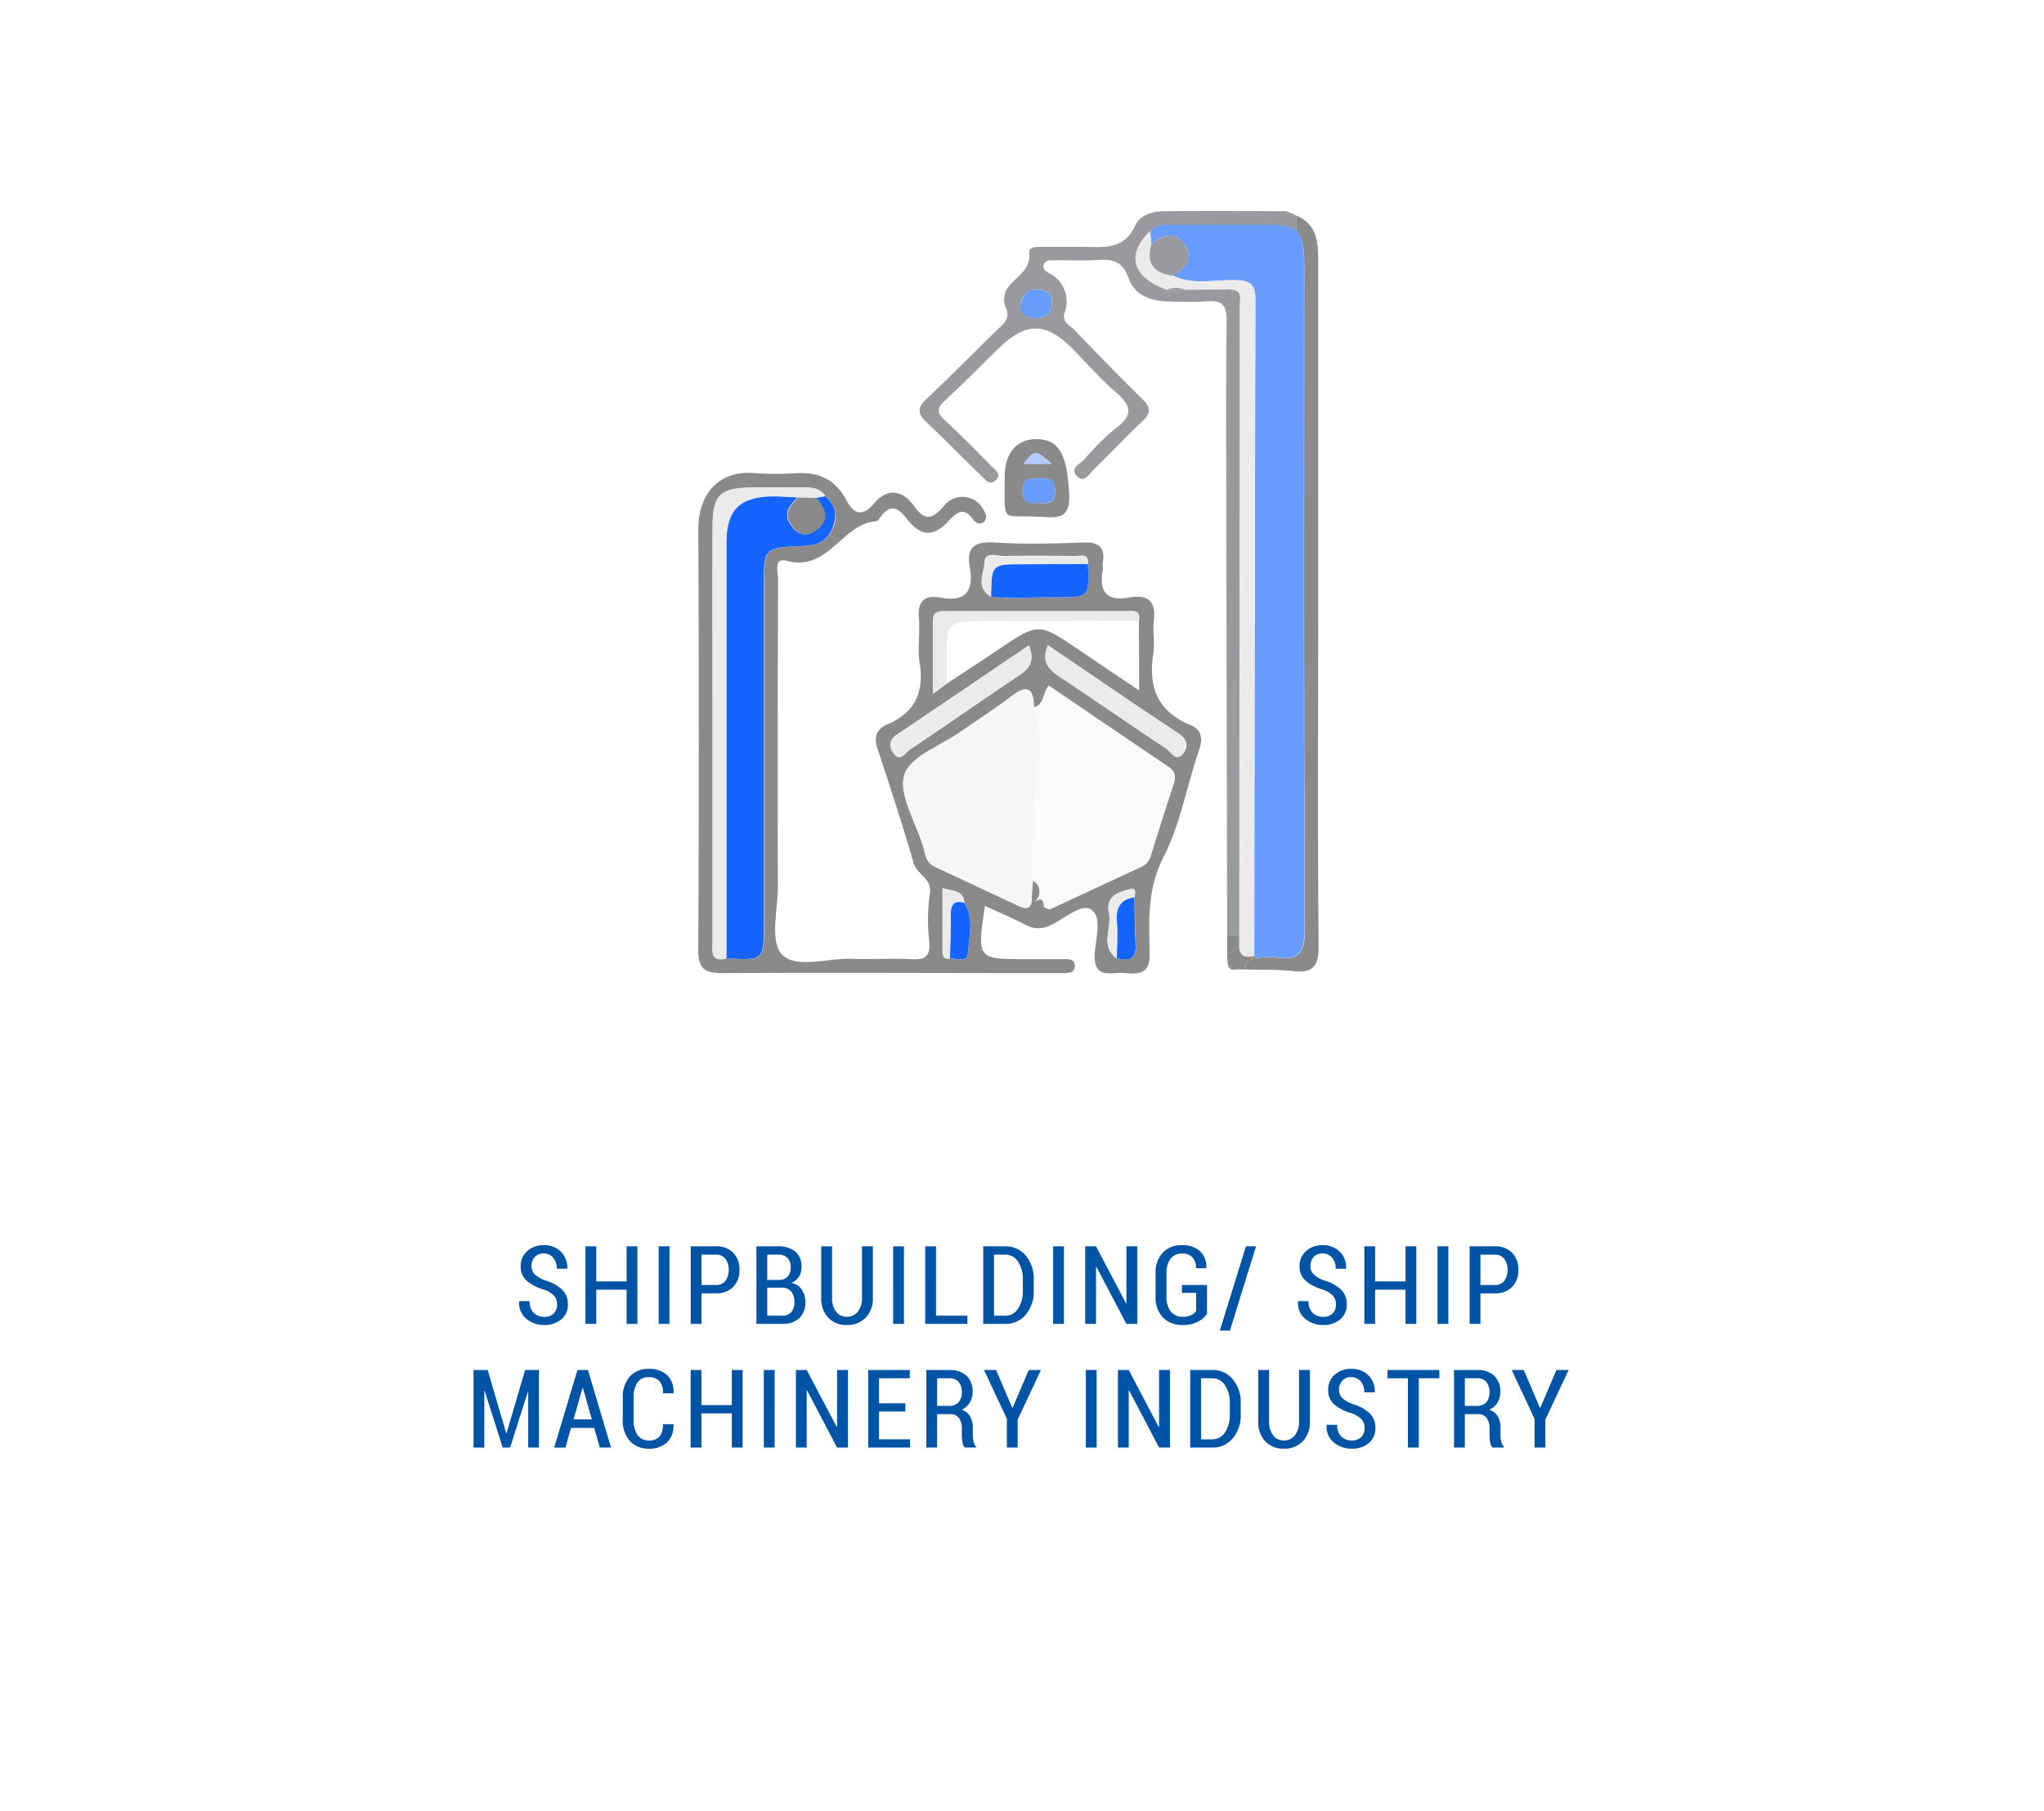 <svg xmlns="http://www.w3.org/2000/svg" xmlns:xlink="http://www.w3.org/1999/xlink"  viewBox="0 0 281 249">
  <defs>
    <filter id="Rectangle_337" x="0" y="0" width="281" height="249" filterUnits="userSpaceOnUse">
      <feOffset dy="3" input="SourceAlpha"/>
      <feGaussianBlur stdDeviation="3" result="blur"/>
      <feFlood flood-color="#95b2bb"/>
      <feComposite operator="in" in2="blur"/>
      <feComposite in="SourceGraphic"/>
    </filter>
  </defs>
  <g id="Group_1091" data-name="Group 1091" transform="translate(-3765 -4351)">
    <g transform="matrix(1, 0, 0, 1, 3765, 4351)" filter="url(#Rectangle_337)">
      <path id="Rectangle_337-2" data-name="Rectangle 337" d="M2,0H227a36,36,0,0,1,36,36V195a36,36,0,0,1-36,36H36A36,36,0,0,1,0,195V2A2,2,0,0,1,2,0Z" transform="translate(9 6)" fill="#fff"/>
    </g>
    <g id="ship_building" data-name="ship building" transform="translate(3861 4380)" style="mix-blend-mode: multiply;isolation: isolate">
      <path id="Path_3386" data-name="Path 3386" d="M39.428,115.121c-1.088,7.319-1.088,7.319,5.674,7.319h5.182c.648,0,1.444,0,1.5.823.071,1.049-.81,1.075-1.58,1.095H48.9c-15.215,0-30.444-.084-45.646,0-2.591,0-3.239-.771-3.239-3.31Q.162,92.231.02,63.4c0-5.182,3.057-8.213,7.773-7.773a43.673,43.673,0,0,0,5.83,0c2.973-.136,5.221.874,6.678,3.588.959,1.788,2.079,2.7,3.886.564s3.886-1.859,5.434.3,2.533,1.943,4.158.065a3.239,3.239,0,0,1,5.46.538c.285.5.531,1.023.162,1.5-.57.706-1.2.33-1.6-.207-1.237-1.652-2.125-1.1-3.316.175-2.138,2.3-3.886,2.248-5.83-.291-1.4-1.794-2.423-1.872-3.686-.052-.117.175-.3.408-.473.421-4.741.33-6.587,7.015-12.339,5.454-1.853-.505-1.159,1.658-1.166,2.591q-.091,21.038-.032,42.1c0,3.239-1.114,7.553.512,9.373,1.872,2.079,6.283.531,9.586.648,2.8.1,5.616-.091,8.421.058,1.885.1,2.423-.576,2.3-2.377a25.192,25.192,0,0,1,.058-6.477c.44-2.248-1.742-2.733-2.209-4.353-1.529-5.279-3.239-10.506-4.968-15.714-.557-1.665-.13-2.733,1.386-3.388,3.757-1.587,5.052-4.4,4.4-8.427-.311-2,.091-4.107-.1-6.141-.207-2.345.758-3.239,2.96-2.837,3.465.648,4.618-.894,4.035-4.158-.473-2.649.531-3.582,3.3-3.42,4.081.246,8.2.162,12.307,0,2.125-.071,3.025.648,2.682,2.759-.052.317.039.648,0,.972-.538,2.993.453,4.431,3.7,3.828,2.474-.453,3.647.505,3.323,3.167-.188,1.49.155,3.051-.078,4.534-.719,4.534.544,7.941,5.033,9.8,1.742.719,1.781,1.982,1.185,3.705-1.658,4.78-2.487,9.949-4.774,14.38s-2.047,8.783-1.943,13.272c.078,2.8-1.347,2.98-3.394,2.772-1.82-.181-4.353.978-4.158-2.656.11-2.079,1.056-5-.492-6.069-1.3-.894-3.621,1.211-5.441,2.079a3.66,3.66,0,0,1-3.627,0C43.192,116.78,41.339,116,39.428,115.121Zm-4.806,7.209c.894,0,2.358.648,2.455-.648.168-2.306.881-4.741-.473-6.976-.155-1.827-1.632-1.58-3.012-2.021v8.544c-.006.693.1,1.3,1.03,1.1Zm22.949,0c1.626.324,2.727.11,2.591-2s-.1-4.288-.149-6.432c.052-.5.272-1.3-.557-1.1-1.678.4-3.491.959-2.96,3.3.44,2.086-1.334,4.528,1.075,6.251ZM42.162,72.824l.207.194.214-.194c2.215-.039,4.437-.13,6.652-.13,4.534,0,4.534,0,4.346-4.612.11-1.516-1.049-1.056-1.775-1.062-3.239-.045-6.477-.071-9.716,0-.965,0-2.656-.648-2.714.79-.071,1.542-1.3,3.556.861,4.767ZM60.59,75.933c.3-1.671-.946-1.3-1.82-1.3H34.24c-.965,0-1.989-.149-1.943,1.367.039,3.187,0,6.374,0,9.969l1.943-1.451c2.338-1.542,4.69-3.064,7.008-4.631,5.558-3.744,5.551-3.75,11.225.1,2.591,1.768,5.182,3.517,8.155,5.506Zm-56.7,46.384c5.182.324,5.182.324,5.182-4.871V71.3c0-5.4,0-5.441,5.337-5.655,1.775-.071,3.239-.583,3.984-2.209a3.551,3.551,0,0,0-.9-4.638c-.758-1.172-1.943-1.211-3.154-1.2H7.547c-4.534.065-5.525.978-5.538,5.519-.039,9.923,0,19.853,0,29.8v27.2C1.95,121.4,1.685,122.92,3.893,122.318Zm42.278-34.5c-.045-2.889-1.127-3.038-3.239-1.393s-4.586,3.174-6.866,4.78c-2.708,1.9-6.911,3.368-7.689,5.888-.836,2.708,1.529,6.413,2.52,9.677.337,1.095.363,2.358,1.652,2.96,3.886,1.8,7.773,3.653,11.659,5.454.978.453,1.639.24,1.665-1,0-.855.1-1.71.162-2.591a1.788,1.788,0,0,1,.259,2.96l1.263.725c.3.091.648.356.887.259,4.2-1.943,8.369-3.886,12.56-5.83a2.4,2.4,0,0,0,1.3-1.7c.972-3.18,2-6.348,3.025-9.509.33-1,.376-1.807-.648-2.5C59.171,92.3,53.7,88.551,48.211,84.827c-.881,1.134-.609,2.656-2.066,2.986Zm-.648-8.524C39.4,83.434,33.365,87.534,27.316,91.6a1.592,1.592,0,0,0-.369,2.5c.855,1.3,1.516,0,2.053-.389C34.11,90.3,39.143,86.77,44.254,83.344c1.393-.933,2.014-2.008,1.211-4.055Zm2.591,0c-.907,2.261.058,3.31,1.555,4.3,4.923,3.239,9.768,6.659,14.7,9.91.648.421,1.334,1.9,2.293.706.81-1,.6-2.008-.725-2.876-5.972-3.919-11.8-7.941-17.877-12.067Z" transform="translate(-0.02 -19.582)" fill="#8a8a8a"/>
      <path id="Path_3387" data-name="Path 3387" d="M89.269,99.635q-.058-28.176-.11-56.353c0-9.392-.071-18.784.045-28.176,0-2.17-.648-2.869-2.727-2.675a53.69,53.69,0,0,1-5.5,0c-2.351-.039-4.5-1-5.234-3.142C74.9,6.847,73.452,6.607,71.353,6.75c-1.943.13-3.886,0-5.83.045-.505,0-1.108-.11-1.419.5s.181.978.648,1.237a4.361,4.361,0,0,1,2.157,5.506c-.369,1.263.738,1.671,1.354,2.312,3.064,3.187,6.141,6.374,9.308,9.463,1.192,1.166,1.3,1.943,0,3.148-2.3,2.131-4.431,4.456-6.685,6.626-.609.589-1.3,1.943-2.286.842s.479-1.665,1.075-2.3A33.993,33.993,0,0,1,74.048,29.8c2.468-1.827,1.911-3.161-.1-4.89s-3.822-3.809-5.707-5.739c-3.886-3.977-6.587-4.009-10.545-.123-2.39,2.338-4.735,4.728-7.2,7-1.134,1.036-1.2,1.7,0,2.779,2.241,2.027,4.34,4.2,6.477,6.354.486.492,1.334,1.043.466,1.859s-1.373-.11-1.885-.551c-2.591-2.474-5.046-5.033-7.637-7.468-1.237-1.159-1.224-2,0-3.161,3.3-3.1,6.477-6.322,9.716-9.483.939-.907,1.943-1.652,1.134-3.239a2.892,2.892,0,0,1,.706-3.025c1.159-1.3,2.818-2.176,2.591-4.4-.078-.842,1.114-.777,1.859-.777h5.182c2.947,0,5.992.615,7.585-3.051C77.312.609,78.983.065,80.408.046,86.018-.025,91.634,0,97.249.046a4.45,4.45,0,0,1,1.49.583c0,.648,0,1.347,0,2.027a9.12,9.12,0,0,0-2.4-.713c-5.111-.065-10.228,0-15.338,0a3.09,3.09,0,0,0-2.325.842C75.343,6.025,76.224,9.108,81,10.811h2.481l6.231-.039c.155.389.356.453.648.091,1.01.343.7,1.224.693,1.9q0,43.444-.071,86.881ZM65.135,13.124c.155-1.781-.512-2.157-1.645-2.3A2.178,2.178,0,0,0,60.9,12.942c-.188,1.257.985,1.749,2.034,1.781a2,2,0,0,0,2.2-1.6Z" transform="translate(-16.568 -0.002)" fill="#989aa0"/>
      <path id="Path_3388" data-name="Path 3388" d="M123.015,3V.97c2.993,1.224,3.044,3.828,3.044,6.477v48.14c0,15.3-.078,30.592.052,45.892,0,2.74-.8,3.647-3.459,3.368-2.241-.24-4.534-.168-6.762-.233a1.665,1.665,0,0,1,1.665-1.561,13.194,13.194,0,0,1,2.591-.091c3.167.505,4.1-.557,4.081-3.932-.155-30.372-.1-60.745-.084-91.11C124.11,6.171,124.187,4.455,123.015,3Z" transform="translate(-40.837 -0.343)" fill="#8a8a8a"/>
      <path id="Path_3389" data-name="Path 3389" d="M69.039,59.068c-4.625-.155-3.958.836-4-5.506,0-3.29,1.71-5.182,4.45-5.143,3.161.078,4.152,2.267,4.418,7.637C74.079,59.995,71.656,59.068,69.039,59.068Zm.725-5.182c-1.25-.091-2.28-.149-2.267,1.7s1.231,1.58,2.351,1.632,2.086.078,2.125-1.561c.045-1.788-.907-1.937-2.209-1.8Zm1.723-2.066c-2.254-1.982-2.254-1.982-3.854,0Z" transform="translate(-22.92 -17.057)" fill="#8a8a8a"/>
      <path id="Path_3390" data-name="Path 3390" d="M116.256,157.626a1.665,1.665,0,0,0-1.665,1.561h-1.3l-.939-.6-.117-1.406,1.678-1.3c0,1.444.8,1.781,2.06,1.431A.544.544,0,0,0,116.256,157.626Z" transform="translate(-39.551 -54.916)" fill="#8a8a8a"/>
      <path id="Path_3391" data-name="Path 3391" d="M113.948,155.137l-1.678,1.3V153.79h1.684Z" transform="translate(-39.562 -54.176)" fill="#8a8a8a"/>
      <path id="Path_3392" data-name="Path 3392" d="M112.45,160.07l.939.6a.725.725,0,0,1-.939-.6Z" transform="translate(-39.625 -56.388)" fill="#8a8a8a"/>
      <path id="Path_3393" data-name="Path 3393" d="M71.259,130.492A1.77,1.77,0,0,0,71,127.551c.22-4.651-.181-9.308.525-14.011.473-3.167.758-6.581-.376-9.807,1.457-.33,1.185-1.853,2.027-2.954,5.493,3.724,10.96,7.468,16.465,11.16,1.036.693.991,1.5.648,2.5-1.03,3.161-2.053,6.328-3.025,9.509a2.4,2.4,0,0,1-1.3,1.7c-4.191,1.943-8.362,3.886-12.56,5.83-.214.1-.589-.168-.887-.259C72.522,130.232,72.2,129.824,71.259,130.492Z" transform="translate(-25.024 -35.502)" fill="#fafafa"/>
      <path id="Path_3394" data-name="Path 3394" d="M61.451,104c1.134,3.239.849,6.639.376,9.807-.706,4.7-.3,9.36-.525,14.01-.058.836-.136,1.691-.162,2.546,0,1.244-.687,1.457-1.665,1-3.886-1.8-7.773-3.653-11.659-5.454-1.3-.6-1.3-1.865-1.652-2.96-.991-3.239-3.355-6.97-2.52-9.677.777-2.52,4.981-3.984,7.689-5.888,2.28-1.606,4.664-3.077,6.866-4.78S61.405,101.107,61.451,104Z" transform="translate(-15.326 -35.765)" fill="#f6f6f6"/>
      <path id="Path_3395" data-name="Path 3395" d="M19.532,60.54c1.632,1.3,1.678,2.954.9,4.638s-2.209,2.138-3.984,2.209c-5.344.214-5.344.253-5.337,5.655v46.151c0,5.182,0,5.182-5.182,4.871V66.855c0-4.456,1.853-6.264,6.283-6.315,1.179,0,2.358.1,3.543.155-.972,1.017-2,2.073-1.082,3.6.81,1.367,2.066,1.982,3.478,1,1.989-1.386,1.542-3,.084-4.534Z" transform="translate(-2.102 -21.327)" fill="#1664ff"/>
      <path id="Path_3396" data-name="Path 3396" d="M14.783,60.063c-1.185-.058-2.364-.168-3.543-.155-4.431.052-6.3,1.859-6.3,6.315v57.208c-2.209.57-1.943-.946-1.943-2.241v-57c0-4.534.972-5.454,5.538-5.519,2.267-.039,4.534,0,6.795,0,1.218,0,2.4,0,3.154,1.2l-1.231.24Z" transform="translate(-1.064 -20.663)" fill="#ebebeb"/>
      <path id="Path_3397" data-name="Path 3397" d="M79.151,87v9.5c-2.934-1.963-5.525-3.712-8.155-5.48-5.674-3.848-5.668-3.841-11.225-.1-2.319,1.568-4.67,3.09-7.008,4.631,0-1.3-.052-2.591-.052-3.886,0-4.256.35-4.612,4.534-4.625Z" transform="translate(-18.581 -30.648)" fill="#fff"/>
      <path id="Path_3398" data-name="Path 3398" d="M59.823,92.18c.8,2.047.181,3.116-1.3,4.087-5.111,3.4-10.144,6.931-15.254,10.364-.538.363-1.2,1.684-2.053.389a1.592,1.592,0,0,1,.369-2.5C47.665,100.426,53.7,96.325,59.823,92.18Z" transform="translate(-14.378 -32.473)" fill="#ebebeb"/>
      <path id="Path_3399" data-name="Path 3399" d="M73.989,92.14c6.076,4.126,11.905,8.148,17.819,12.041,1.3.868,1.535,1.872.725,2.876-.959,1.2-1.658-.285-2.293-.706-4.929-3.239-9.774-6.646-14.7-9.91C74.047,95.45,73.082,94.4,73.989,92.14Z" transform="translate(-25.953 -32.459)" fill="#ebebeb"/>
      <path id="Path_3400" data-name="Path 3400" d="M75.467,74.91c.188,4.592.188,4.592-4.346,4.592-2.215,0-4.437.071-6.652.11a.3.3,0,0,0-.421,0l-1.9-.214c.071-4.469.071-4.463,4.4-4.476Z" transform="translate(-21.906 -26.389)" fill="#1664ff"/>
      <path id="Path_3401" data-name="Path 3401" d="M78.125,86.268l-21.9.039c-4.191,0-4.534.369-4.534,4.625,0,1.3,0,2.591.052,3.886L49.8,96.269V86.3c0-1.516,1-1.367,1.943-1.367h24.53C77.18,84.973,78.43,84.6,78.125,86.268Z" transform="translate(-17.556 -29.917)" fill="#ebebeb"/>
      <path id="Path_3402" data-name="Path 3402" d="M74.776,74.283l-8.919.058c-4.327,0-4.327,0-4.4,4.476-2.157-1.211-.933-3.239-.861-4.767.058-1.412,1.749-.771,2.714-.79,3.239-.084,6.477-.058,9.716,0C73.727,73.228,74.886,72.768,74.776,74.283Z" transform="translate(-21.215 -25.763)" fill="#ebebeb"/>
      <path id="Path_3403" data-name="Path 3403" d="M91.26,145.64c.045,2.144,0,4.3.149,6.432s-.939,2.325-2.591,2c0-1.691.149-3.4,0-5.078C88.663,147.059,89.336,145.951,91.26,145.64Z" transform="translate(-31.293 -51.305)" fill="#1664ff"/>
      <path id="Path_3404" data-name="Path 3404" d="M55.422,146.778c1.354,2.235.648,4.67.473,6.976-.1,1.3-1.561.648-2.455.648.039-2.008.1-4.016.091-6.024C53.524,147.038,53.971,146.338,55.422,146.778Z" transform="translate(-18.838 -51.66)" fill="#1664ff"/>
      <path id="Path_3405" data-name="Path 3405" d="M90.574,145.024c-1.943.311-2.591,1.419-2.422,3.355.155,1.678,0,3.388,0,5.078-2.41-1.7-.648-4.165-1.1-6.231-.531-2.345,1.3-2.9,2.96-3.3C90.833,143.722,90.626,144.525,90.574,145.024Z" transform="translate(-30.607 -50.689)" fill="#ebebeb"/>
      <path id="Path_3406" data-name="Path 3406" d="M54.858,145.751c-1.451-.44-1.9.259-1.891,1.6,0,2.008-.052,4.016-.091,6.024-.952.207-1.036-.389-1.036-1.1V143.73C53.239,144.17,54.7,143.9,54.858,145.751Z" transform="translate(-18.274 -50.632)" fill="#ebebeb"/>
      <path id="Path_3407" data-name="Path 3407" d="M71.4,146.477c.939-.648,1.263-.259,1.263.725Z" transform="translate(-25.165 -51.488)" fill="#8a8a8a"/>
      <path id="Path_3408" data-name="Path 3408" d="M65.08,82.154a.3.3,0,0,1,.421,0l-.214.194Z" transform="translate(-22.938 -28.911)" fill="#8a8a8a"/>
      <path id="Path_3409" data-name="Path 3409" d="M110.5,103.738a.544.544,0,0,1-.259-.317q.052-45.121.143-90.236c0-2.261-.868-2.591-2.824-2.643-2.857-.065-5.83.738-8.576-.648,1.691-.907,2.921-2.2,1.742-4.107-1.3-2.053-3.018-1.587-4.644-.227L95.91,3.812a3.09,3.09,0,0,1,2.325-.881c5.111,0,10.228-.039,15.338,0a9.12,9.12,0,0,1,2.4.725c1.172,1.457,1.095,3.187,1.095,4.923,0,30.366-.071,60.738.084,91.11,0,3.375-.913,4.437-4.081,3.932A13.194,13.194,0,0,0,110.5,103.738Z" transform="translate(-33.799 -1.027)" fill="#679cfc"/>
      <path id="Path_3410" data-name="Path 3410" d="M94.821,4.3,95,6.049c-.738,2.591.279,4,2.9,4.333,2.766,1.367,5.72.564,8.576.648,1.943.045,2.831.382,2.824,2.643q-.168,45.115-.168,90.236c-1.257.35-2.047,0-2.06-1.431v-1.3q.039-43.437.071-86.881c0-.648.317-1.561-.693-1.9l-.648-.091-6.238.039a3.368,3.368,0,0,0-2.474,0C92.366,10.622,91.485,7.565,94.821,4.3Z" transform="translate(-32.709 -1.516)" fill="#ebebeb"/>
      <path id="Path_3411" data-name="Path 3411" d="M72.672,19a2,2,0,0,1-2.215,1.6c-1.023-.032-2.254-.473-2.04-1.768s.92-2.332,2.591-2.118C72.154,16.844,72.821,17.22,72.672,19Z" transform="translate(-24.105 -5.879)" fill="#679cfc"/>
      <path id="Path_3412" data-name="Path 3412" d="M99.49,16.562a3.368,3.368,0,0,1,2.474,0Z" transform="translate(-35.06 -5.752)" fill="#989aa0"/>
      <path id="Path_3413" data-name="Path 3413" d="M112.94,16.64l.648.091C113.3,17.093,113.1,17.029,112.94,16.64Z" transform="translate(-39.798 -5.863)" fill="#989aa0"/>
      <path id="Path_3414" data-name="Path 3414" d="M71.107,56.788c1.3-.136,2.254,0,2.209,1.768-.039,1.639-1,1.593-2.125,1.593s-2.338.3-2.351-1.632S69.857,56.7,71.107,56.788Z" transform="translate(-24.263 -19.991)" fill="#679cfc"/>
      <path id="Path_3415" data-name="Path 3415" d="M72.886,52.862H69C70.606,50.879,70.606,50.879,72.886,52.862Z" transform="translate(-24.319 -18.099)" fill="#b2cbff"/>
      <path id="Path_3416" data-name="Path 3416" d="M20.418,60.83l2.481.052c1.457,1.548,1.9,3.161-.084,4.534-1.412.985-2.669.369-3.478-1C18.423,62.883,19.447,61.847,20.418,60.83Z" transform="translate(-6.699 -21.429)" fill="#8a8a8a"/>
      <path id="Path_3417" data-name="Path 3417" d="M98.949,10.717c-2.623-.33-3.666-1.762-2.9-4.353,1.626-1.36,3.375-1.827,4.644.227C101.87,8.515,100.639,9.811,98.949,10.717Z" transform="translate(-33.761 -1.832)" fill="#989aa0"/>
    </g>
    <path id="Path_4775" data-name="Path 4775" d="M-63.416-2.681a1.752,1.752,0,0,0-.417-1.2,3.657,3.657,0,0,0-1.472-.861,6.043,6.043,0,0,1-2.307-1.208,2.546,2.546,0,0,1-.806-1.97A2.7,2.7,0,0,1-67.529-10a3.243,3.243,0,0,1,2.281-.817,3.179,3.179,0,0,1,2.373.908,3.018,3.018,0,0,1,.864,2.278l-.015.044h-1.428a2.242,2.242,0,0,0-.5-1.516,1.646,1.646,0,0,0-1.311-.579,1.544,1.544,0,0,0-1.227.5,1.823,1.823,0,0,0-.436,1.245,1.545,1.545,0,0,0,.461,1.15,4.449,4.449,0,0,0,1.553.857,5.463,5.463,0,0,1,2.219,1.245A2.71,2.71,0,0,1-61.929-2.7a2.6,2.6,0,0,1-.9,2.076,3.481,3.481,0,0,1-2.355.773,3.79,3.79,0,0,1-2.446-.835,2.8,2.8,0,0,1-1-2.4l.015-.044h1.436A2.107,2.107,0,0,0-66.606-1.5a2.012,2.012,0,0,0,1.425.535,1.76,1.76,0,0,0,1.3-.465A1.68,1.68,0,0,0-63.416-2.681ZM-52.368,0h-1.487V-4.7H-58.03V0h-1.487V-10.664h1.487v4.827h4.175v-4.827h1.487Zm4.4,0H-49.45V-10.664h1.487Zm4.412-4.2V0h-1.487V-10.664h3.464a3.152,3.152,0,0,1,2.377.89,3.224,3.224,0,0,1,.861,2.34A3.221,3.221,0,0,1-39.2-5.09a3.159,3.159,0,0,1-2.377.886Zm0-1.143h1.978a1.543,1.543,0,0,0,1.311-.59,2.386,2.386,0,0,0,.447-1.483,2.46,2.46,0,0,0-.443-1.5,1.53,1.53,0,0,0-1.315-.6h-1.978ZM-36.012,0V-10.664h2.952a3.626,3.626,0,0,1,2.391.718,2.644,2.644,0,0,1,.861,2.153,2.39,2.39,0,0,1-.374,1.326,2.182,2.182,0,0,1-1.04.85,2.069,2.069,0,0,1,1.432.883,2.954,2.954,0,0,1,.5,1.718,2.887,2.887,0,0,1-.846,2.245A3.33,3.33,0,0,1-32.467,0Zm1.487-4.973v3.845h2.058a1.591,1.591,0,0,0,1.245-.487,2.013,2.013,0,0,0,.439-1.4,2.163,2.163,0,0,0-.428-1.406,1.545,1.545,0,0,0-1.2-.557h-2.109Zm0-1.069h1.692a1.516,1.516,0,0,0,1.124-.465A1.791,1.791,0,0,0-31.3-7.764a1.773,1.773,0,0,0-.447-1.318,1.8,1.8,0,0,0-1.311-.439h-1.465Zm14.52-4.622v7.053A3.742,3.742,0,0,1-21-.842a3.5,3.5,0,0,1-2.585,1,3.393,3.393,0,0,1-2.538-1A3.785,3.785,0,0,1-27.1-3.611v-7.053h1.487v7.053a3.02,3.02,0,0,0,.56,1.937,1.791,1.791,0,0,0,1.469.7,1.866,1.866,0,0,0,1.512-.7A2.963,2.963,0,0,0-21.5-3.611v-7.053ZM-15.732,0h-1.487V-10.664h1.487Zm4.412-1.128h4.314V0h-5.8V-10.664h1.487ZM-4.828,0V-10.664H-1.8A3.543,3.543,0,0,1,1.02-9.382a4.9,4.9,0,0,1,1.095,3.3V-4.57a4.879,4.879,0,0,1-1.095,3.3A3.551,3.551,0,0,1-1.8,0Zm1.487-9.521v8.394H-1.8A2.034,2.034,0,0,0-.045-2.091,4.3,4.3,0,0,0,.614-4.57V-6.1A4.259,4.259,0,0,0-.045-8.558,2.034,2.034,0,0,0-1.8-9.521ZM6.264,0H4.777V-10.664H6.264ZM16.345,0H14.851L10.72-7.866l-.044.015V0H9.189V-10.664h1.487L14.807-2.82l.044-.007v-7.837h1.494Zm9.59-1.392A3.292,3.292,0,0,1,24.723-.315a4.331,4.331,0,0,1-2.142.469A3.646,3.646,0,0,1,19.889-.864a3.915,3.915,0,0,1-1.022-2.9V-6.929A3.95,3.95,0,0,1,19.856-9.8a3.5,3.5,0,0,1,2.629-1.018,3.485,3.485,0,0,1,2.5.835,2.915,2.915,0,0,1,.85,2.285l-.015.044h-1.4a2.124,2.124,0,0,0-.487-1.49,1.827,1.827,0,0,0-1.417-.531,1.933,1.933,0,0,0-1.578.7,3.131,3.131,0,0,0-.575,2.032v3.179a3.162,3.162,0,0,0,.6,2.076,2,2,0,0,0,1.622.714,2.623,2.623,0,0,0,1.2-.234,1.608,1.608,0,0,0,.656-.571V-4.263H22.478V-5.347h3.457ZM29.087.916H27.7l3.589-11.58h1.384Zm14.574-3.6a1.752,1.752,0,0,0-.417-1.2,3.657,3.657,0,0,0-1.472-.861,6.043,6.043,0,0,1-2.307-1.208,2.546,2.546,0,0,1-.806-1.97A2.7,2.7,0,0,1,39.549-10a3.243,3.243,0,0,1,2.281-.817A3.179,3.179,0,0,1,44.2-9.91a3.018,3.018,0,0,1,.864,2.278l-.015.044H43.625a2.242,2.242,0,0,0-.5-1.516,1.646,1.646,0,0,0-1.311-.579,1.544,1.544,0,0,0-1.227.5,1.823,1.823,0,0,0-.436,1.245,1.545,1.545,0,0,0,.461,1.15,4.449,4.449,0,0,0,1.553.857,5.463,5.463,0,0,1,2.219,1.245A2.71,2.71,0,0,1,45.148-2.7a2.6,2.6,0,0,1-.9,2.076A3.481,3.481,0,0,1,41.9.154,3.79,3.79,0,0,1,39.45-.681a2.8,2.8,0,0,1-1-2.4l.015-.044H39.9A2.107,2.107,0,0,0,40.471-1.5,2.012,2.012,0,0,0,41.9-.967a1.76,1.76,0,0,0,1.3-.465A1.68,1.68,0,0,0,43.661-2.681ZM54.709,0H53.222V-4.7H49.047V0H47.561V-10.664h1.487v4.827h4.175v-4.827h1.487Zm4.4,0H57.627V-10.664h1.487Zm4.412-4.2V0H62.039V-10.664H65.5a3.152,3.152,0,0,1,2.377.89,3.224,3.224,0,0,1,.861,2.34A3.221,3.221,0,0,1,67.88-5.09,3.159,3.159,0,0,1,65.5-4.2Zm0-1.143H65.5a1.543,1.543,0,0,0,1.311-.59,2.386,2.386,0,0,0,.447-1.483,2.46,2.46,0,0,0-.443-1.5,1.53,1.53,0,0,0-1.315-.6H63.526ZM-70.407,15.037h.044l2.556-8.7h1.9V17h-1.479V9.317l-.044-.007L-69.872,17H-70.89l-2.483-7.808-.044.007V17H-74.9V6.336h1.941Zm12.1-.732H-61.5l-.769,2.7h-1.545l3.2-10.664h1.443L-56,17h-1.545Zm-2.849-1.179h2.52l-1.23-4.336h-.044Zm13.729.667.015.044a3.144,3.144,0,0,1-.879,2.446,3.458,3.458,0,0,1-2.5.872A3.393,3.393,0,0,1-53.409,16.1a4.174,4.174,0,0,1-.974-2.948V10.2a4.245,4.245,0,0,1,.959-2.952,3.3,3.3,0,0,1,2.578-1.062,3.614,3.614,0,0,1,2.549.846A3.118,3.118,0,0,1-47.41,9.5l-.015.044h-1.428a2.414,2.414,0,0,0-.5-1.681,1.938,1.938,0,0,0-1.494-.538,1.763,1.763,0,0,0-1.516.736,3.558,3.558,0,0,0-.535,2.113v2.981a3.532,3.532,0,0,0,.549,2.131,1.82,1.82,0,0,0,1.553.74,1.864,1.864,0,0,0,1.45-.531,2.485,2.485,0,0,0,.483-1.7ZM-37.908,17h-1.487V12.3H-43.57V17h-1.487V6.336h1.487v4.827h4.175V6.336h1.487Zm4.4,0H-34.99V6.336H-33.5Zm10.081,0h-1.494l-4.131-7.866-.044.015V17h-1.487V6.336h1.487l4.131,7.844.044-.007V6.336h1.494Zm7.891-4.951h-3.618v3.823h4.263V17h-5.75V6.336h5.713V7.479h-4.226v3.435h3.618Zm4.368.359V17H-12.65V6.343h3.142a3.35,3.35,0,0,1,2.377.784,2.927,2.927,0,0,1,.839,2.249,2.7,2.7,0,0,1-.392,1.461,2.583,2.583,0,0,1-1.124.97,2.041,2.041,0,0,1,1.183.923,3.218,3.218,0,0,1,.363,1.6v.93a4.182,4.182,0,0,0,.1.916,1.283,1.283,0,0,0,.337.659V17H-7.362a1.268,1.268,0,0,1-.326-.736,6.64,6.64,0,0,1-.077-1.022v-.9a2.209,2.209,0,0,0-.414-1.414,1.384,1.384,0,0,0-1.146-.52Zm0-1.135h1.582a1.746,1.746,0,0,0,1.362-.487A1.99,1.99,0,0,0-7.779,9.4a2.133,2.133,0,0,0-.428-1.421,1.61,1.61,0,0,0-1.3-.505h-1.655Zm10.33.264h.044l2.227-5.2h1.67l-3.2,6.826V17H-1.58V13.052L-4.722,6.336h1.655ZM10.76,17H9.273V6.336H10.76Zm10.081,0H19.347L15.216,9.134l-.044.015V17H13.685V6.336h1.487L19.3,14.18l.044-.007V6.336h1.494Zm2.786,0V6.336h3.025a3.543,3.543,0,0,1,2.823,1.282,4.9,4.9,0,0,1,1.095,3.3V12.43a4.879,4.879,0,0,1-1.095,3.3A3.551,3.551,0,0,1,26.652,17Zm1.487-9.521v8.394h1.538a2.034,2.034,0,0,0,1.758-.963,4.3,4.3,0,0,0,.659-2.479V10.9a4.259,4.259,0,0,0-.659-2.457,2.034,2.034,0,0,0-1.758-.963ZM40.08,6.336v7.053a3.742,3.742,0,0,1-1,2.769,3.5,3.5,0,0,1-2.585,1,3.393,3.393,0,0,1-2.538-1,3.785,3.785,0,0,1-.978-2.765V6.336H34.47v7.053a3.02,3.02,0,0,0,.56,1.937,1.791,1.791,0,0,0,1.469.7,1.866,1.866,0,0,0,1.512-.7,2.963,2.963,0,0,0,.575-1.941V6.336ZM47.6,14.319a1.752,1.752,0,0,0-.417-1.2,3.657,3.657,0,0,0-1.472-.861A6.043,6.043,0,0,1,43.4,11.045a2.546,2.546,0,0,1-.806-1.97A2.7,2.7,0,0,1,43.485,7a3.243,3.243,0,0,1,2.281-.817,3.179,3.179,0,0,1,2.373.908A3.018,3.018,0,0,1,49,9.368l-.015.044H47.561a2.242,2.242,0,0,0-.5-1.516,1.646,1.646,0,0,0-1.311-.579,1.544,1.544,0,0,0-1.227.5,1.823,1.823,0,0,0-.436,1.245,1.545,1.545,0,0,0,.461,1.15,4.449,4.449,0,0,0,1.553.857,5.463,5.463,0,0,1,2.219,1.245,2.71,2.71,0,0,1,.762,1.992,2.6,2.6,0,0,1-.9,2.076,3.481,3.481,0,0,1-2.355.773,3.79,3.79,0,0,1-2.446-.835,2.8,2.8,0,0,1-1-2.4l.015-.044h1.436a2.107,2.107,0,0,0,.575,1.619,2.012,2.012,0,0,0,1.425.535,1.76,1.76,0,0,0,1.3-.465A1.68,1.68,0,0,0,47.6,14.319ZM57.877,7.479H55.05V17H53.555V7.479H50.75V6.336h7.126Zm3.5,4.929V17H59.894V6.343h3.142a3.35,3.35,0,0,1,2.377.784,2.927,2.927,0,0,1,.839,2.249,2.7,2.7,0,0,1-.392,1.461,2.583,2.583,0,0,1-1.124.97,2.041,2.041,0,0,1,1.183.923,3.218,3.218,0,0,1,.363,1.6v.93a4.182,4.182,0,0,0,.1.916,1.283,1.283,0,0,0,.337.659V17H65.182a1.268,1.268,0,0,1-.326-.736,6.64,6.64,0,0,1-.077-1.022v-.9a2.209,2.209,0,0,0-.414-1.414,1.384,1.384,0,0,0-1.146-.52Zm0-1.135h1.582a1.746,1.746,0,0,0,1.362-.487A1.99,1.99,0,0,0,64.764,9.4a2.133,2.133,0,0,0-.428-1.421,1.61,1.61,0,0,0-1.3-.505H61.381Zm10.33.264h.044l2.227-5.2h1.67l-3.2,6.826V17H70.964V13.052L67.822,6.336h1.655Z" transform="translate(3905 4533)" fill="#0054a5"/>
  </g>
</svg>
